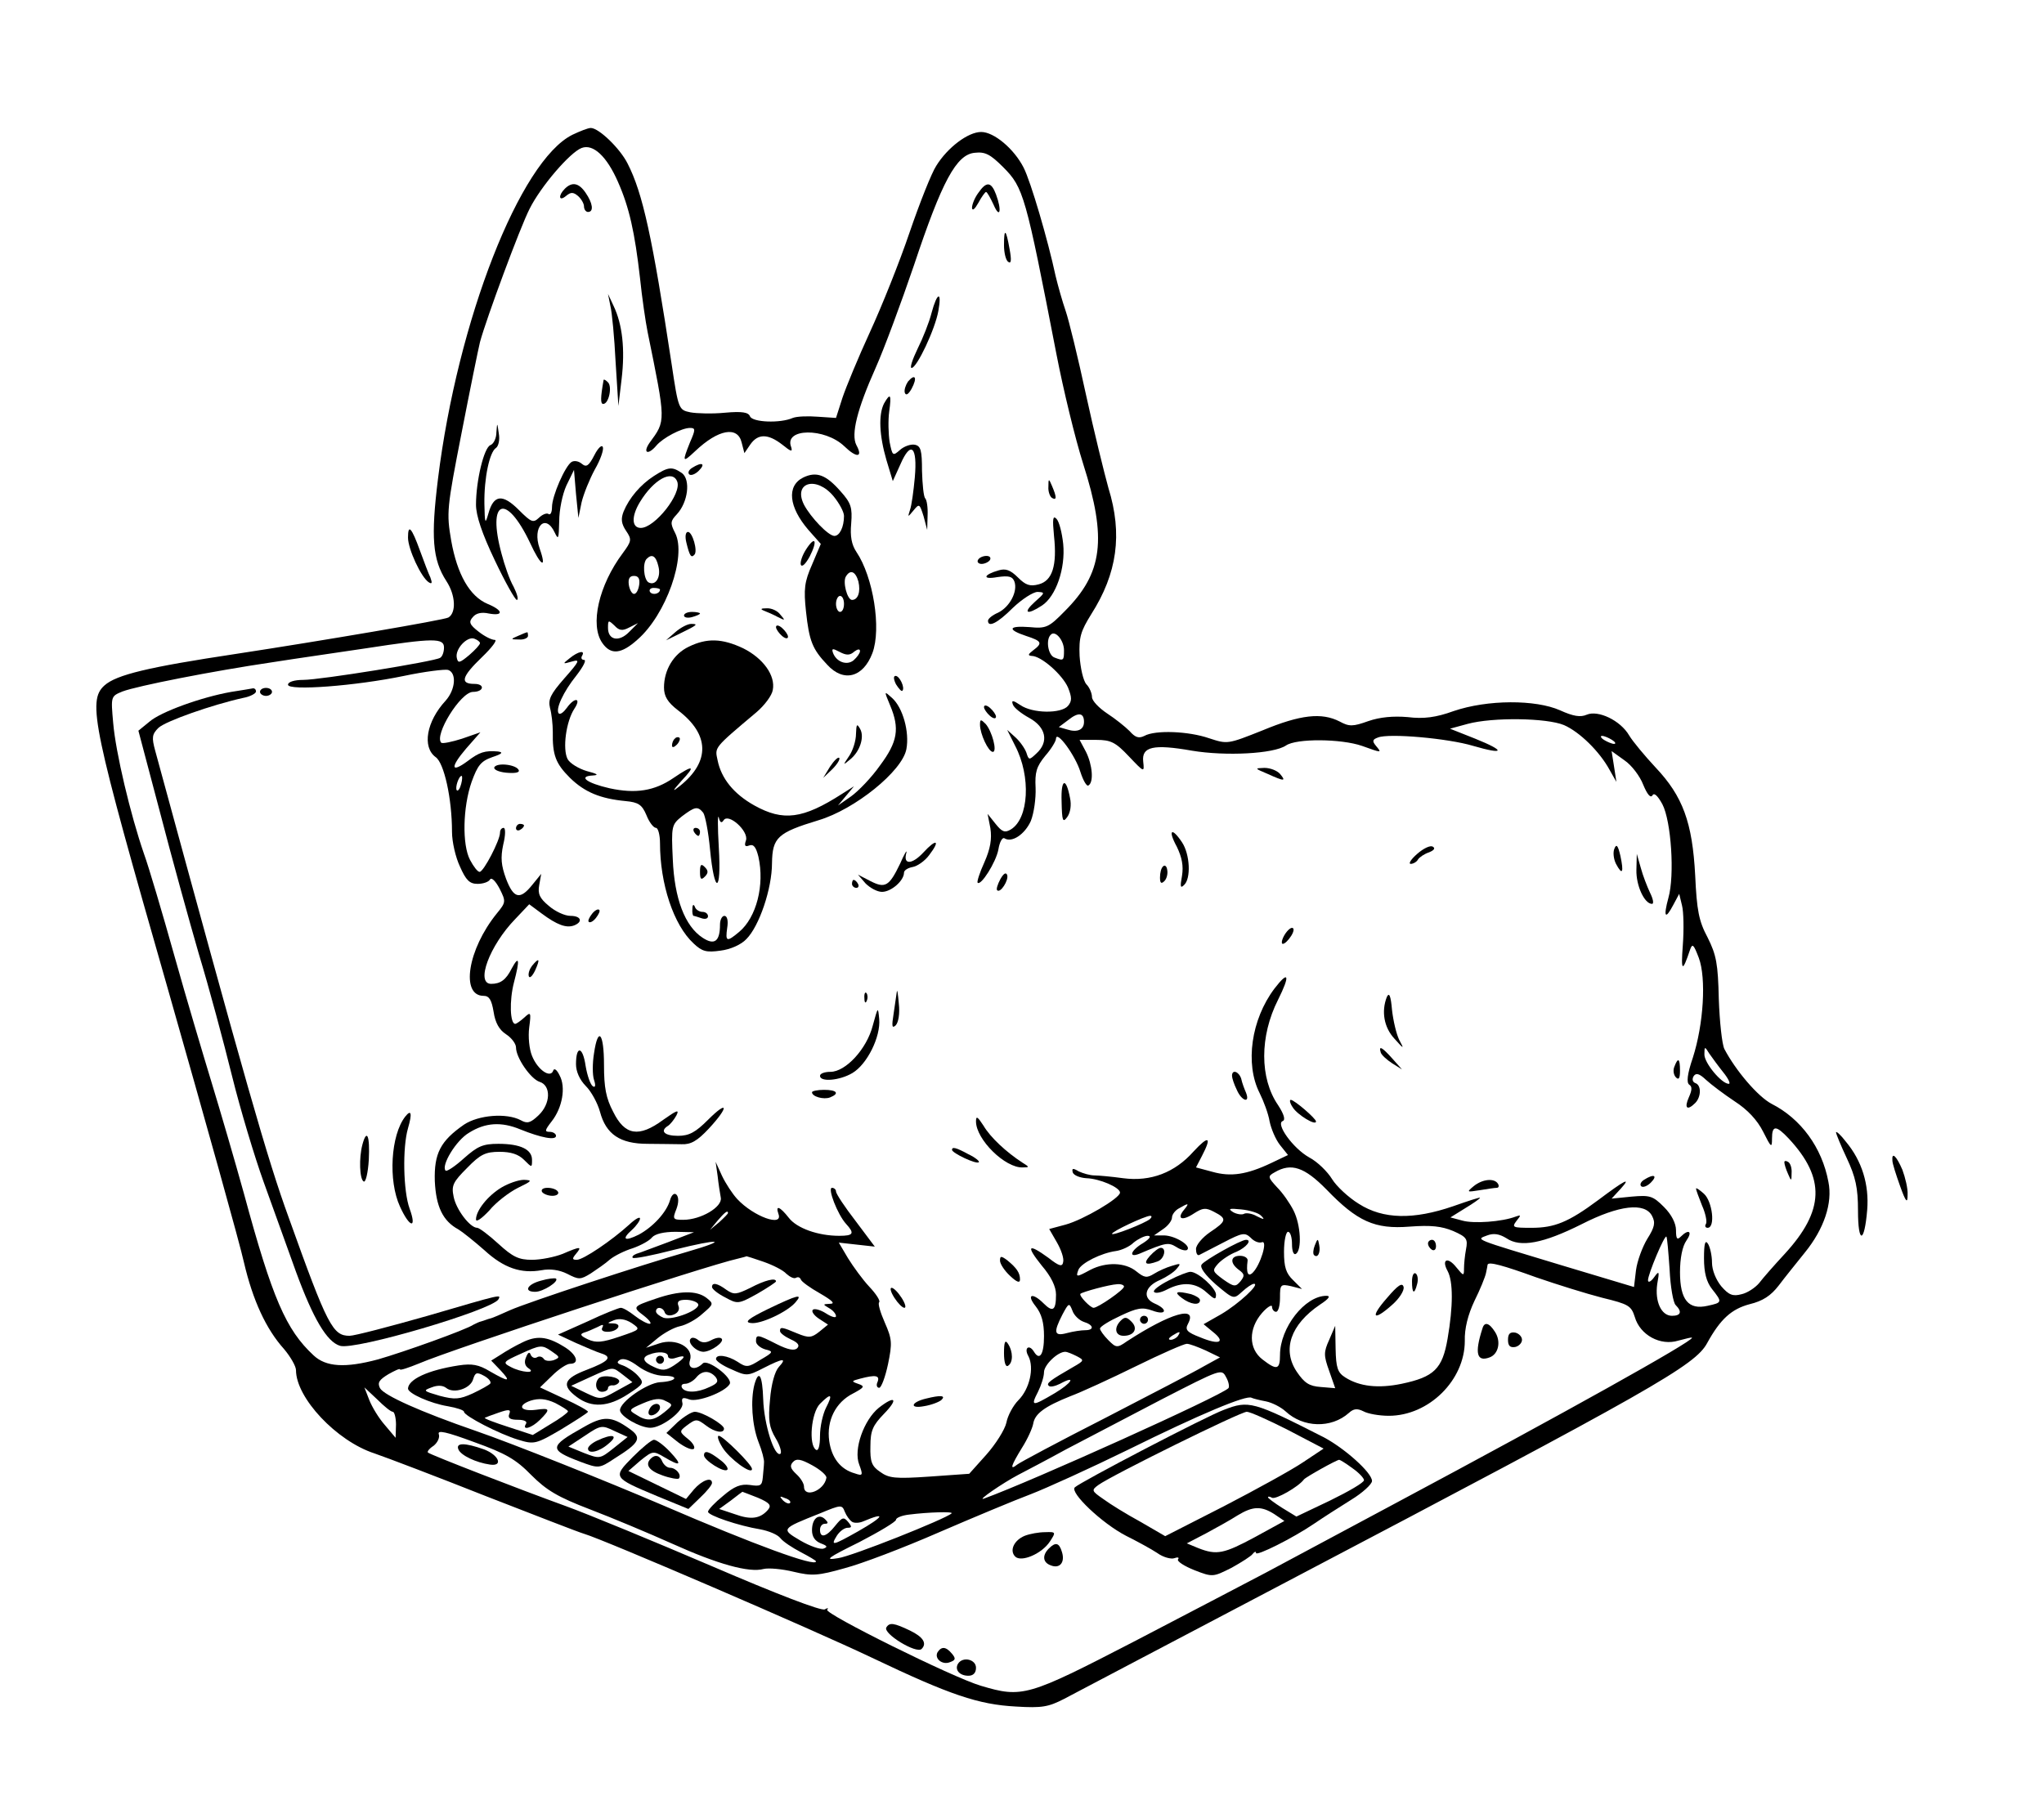 <?xml version="1.0" standalone="no"?>
<!DOCTYPE svg PUBLIC "-//W3C//DTD SVG 20010904//EN"
 "http://www.w3.org/TR/2001/REC-SVG-20010904/DTD/svg10.dtd">
<svg version="1.0" xmlns="http://www.w3.org/2000/svg"
 width="511pt" height="449pt" viewBox="0 0 511 449"
 preserveAspectRatio="xMidYMid meet">

<g transform="translate(0,449) scale(0.1,-0.1)"
fill="#000000" stroke="none">
<path d="M1431 4153 c-131 -65 -287 -464 -336 -860 -18 -146 -14 -202 21 -256
23 -35 25 -79 5 -91 -9 -6 -321 -59 -531 -91 -219 -33 -299 -52 -329 -79 -43
-39 -29 -104 159 -760 94 -330 180 -637 190 -683 22 -94 55 -166 100 -216 16
-19 30 -43 30 -53 0 -69 101 -177 196 -208 32 -11 158 -59 279 -107 121 -47
231 -90 245 -94 51 -15 571 -239 720 -310 195 -93 266 -117 360 -122 65 -4 81
-1 120 19 25 13 275 145 555 292 919 483 1023 542 1053 598 33 60 61 85 106
97 33 8 53 21 73 47 15 20 45 57 65 82 48 59 70 124 59 177 -16 86 -69 158
-142 195 -34 18 -89 82 -118 137 -6 12 -12 69 -14 125 -2 88 -6 110 -28 154
-22 41 -27 68 -31 155 -7 133 -31 198 -99 270 -27 29 -57 65 -66 80 -22 38
-78 64 -106 52 -16 -7 -34 -4 -67 11 -61 27 -181 27 -266 -2 -44 -16 -75 -20
-115 -15 -36 3 -69 0 -98 -10 -39 -14 -48 -14 -72 -1 -45 23 -98 17 -192 -22
-88 -35 -88 -35 -134 -20 -52 18 -135 21 -162 6 -14 -7 -23 -4 -37 12 -11 11
-36 31 -56 44 -21 14 -38 32 -38 41 0 9 -6 24 -14 32 -8 9 -15 41 -17 71 -2
47 3 62 29 104 65 102 79 200 43 316 -10 36 -36 141 -56 233 -20 93 -43 187
-51 210 -8 23 -19 62 -25 87 -19 89 -62 236 -80 271 -24 47 -74 89 -106 89
-33 0 -84 -39 -112 -84 -12 -18 -42 -94 -67 -167 -25 -74 -70 -186 -99 -249
-29 -63 -60 -138 -69 -165 l-16 -50 -45 3 c-25 2 -53 1 -63 -3 -32 -14 -101
-11 -107 4 -4 10 -19 13 -63 9 -31 -3 -70 -2 -86 1 -29 6 -30 7 -47 121 -48
316 -72 427 -110 501 -19 38 -72 89 -92 89 -7 0 -27 -8 -46 -17z m114 -118
c28 -63 42 -126 55 -240 5 -49 14 -110 19 -135 46 -226 46 -221 5 -277 -18
-26 -4 -32 17 -7 16 19 63 44 84 44 14 0 14 -4 0 -36 -20 -50 -19 -52 13 -22
58 55 106 63 116 22 l7 -27 15 22 c19 27 44 27 80 -1 21 -17 26 -19 22 -6 -19
48 84 49 133 2 31 -30 47 -28 30 3 -14 27 2 90 48 193 21 47 64 163 96 257 70
210 106 277 152 281 26 3 39 -4 71 -36 51 -51 56 -70 133 -467 17 -88 47 -212
67 -275 60 -188 49 -273 -46 -368 -40 -41 -47 -44 -88 -40 -53 4 -57 -6 -9
-22 40 -13 42 -18 18 -36 -13 -10 -14 -13 -4 -14 24 0 77 -47 91 -79 10 -25
10 -34 0 -46 -17 -20 -89 -19 -119 2 -18 12 -23 13 -19 2 2 -8 21 -23 41 -34
42 -23 50 -60 18 -89 -18 -17 -19 -17 -25 2 -4 11 -16 28 -27 38 l-21 19 20
-40 c40 -77 34 -182 -11 -209 -15 -9 -22 -6 -38 14 l-20 25 7 -36 c4 -27 0
-51 -15 -85 -12 -26 -19 -49 -17 -51 8 -9 46 51 52 83 3 19 10 31 15 28 19
-12 51 10 66 43 8 20 13 57 12 83 -2 39 2 53 24 80 15 17 27 37 27 43 1 23 49
-43 61 -83 7 -22 16 -37 20 -34 14 8 10 52 -6 84 l-16 30 42 0 c36 0 48 -6 81
-41 39 -41 39 -41 36 -13 -4 37 25 44 122 27 84 -14 204 -8 235 13 26 18 138
17 190 -1 50 -18 50 -18 35 0 -10 12 -9 16 5 21 27 11 175 -2 238 -21 79 -23
82 -13 5 18 l-63 25 44 12 c63 17 198 15 241 -3 39 -17 89 -66 114 -112 l17
-30 -6 39 -6 38 32 -23 c18 -12 39 -40 47 -61 10 -24 18 -34 23 -27 4 8 13 0
25 -22 22 -42 31 -178 15 -234 -13 -48 -8 -56 12 -18 l15 28 7 -29 c4 -15 5
-60 2 -100 -5 -66 -1 -68 18 -11 6 17 9 14 22 -20 19 -51 12 -166 -15 -250
-14 -41 -16 -62 -9 -67 8 -5 7 -14 -1 -32 -12 -27 -4 -34 16 -14 15 15 16 45
0 50 -7 3 -8 10 -4 17 6 9 14 7 31 -9 13 -12 45 -36 72 -54 31 -20 56 -46 71
-76 20 -40 22 -41 22 -17 0 34 10 34 42 0 92 -99 89 -180 -10 -288 -26 -28
-55 -61 -64 -73 -10 -12 -30 -25 -44 -28 -22 -6 -32 -2 -51 20 -13 16 -23 40
-23 59 0 18 -5 39 -10 47 -7 11 -10 1 -10 -36 0 -36 6 -59 20 -77 26 -33 26
-34 -11 -42 -48 -11 -69 15 -69 84 0 35 6 65 16 79 16 23 6 30 -14 10 -9 -9
-12 -6 -12 16 0 17 -11 39 -30 58 -28 28 -35 30 -81 26 l-50 -5 23 25 c27 30
11 22 -57 -29 -74 -55 -109 -69 -166 -69 -47 0 -50 1 -38 17 12 15 12 16 -2
11 -34 -13 -105 -18 -133 -10 l-30 8 37 23 c20 12 37 24 37 26 0 2 -30 -8 -67
-21 -99 -34 -175 -33 -236 6 -26 16 -56 44 -67 62 -11 18 -36 43 -57 54 -41
23 -85 85 -66 91 7 3 3 17 -12 40 -46 67 -46 172 0 263 31 62 27 75 -9 28 -58
-77 -74 -188 -37 -261 10 -20 22 -52 25 -71 4 -19 15 -45 26 -59 l20 -25 -42
-20 c-61 -29 -101 -35 -147 -22 l-41 11 15 29 c25 48 17 52 -21 11 -47 -53
-107 -76 -176 -67 -29 4 -62 7 -72 7 -11 0 -28 5 -39 10 -15 9 -18 8 -15 -3 3
-7 18 -13 34 -14 33 -1 84 -23 84 -36 0 -14 -92 -68 -136 -80 l-41 -11 19 -33
c11 -19 18 -40 16 -49 -2 -13 -9 -12 -37 10 -51 37 -57 31 -17 -19 24 -28 36
-53 36 -73 0 -40 -8 -45 -31 -22 -28 28 -44 23 -20 -7 15 -19 21 -41 21 -75 0
-46 -11 -62 -25 -39 -12 20 -26 10 -14 -11 15 -29 3 -82 -25 -110 -13 -13 -27
-39 -30 -56 -4 -18 -27 -54 -50 -80 l-43 -48 -99 -7 c-87 -6 -102 -4 -124 12
-21 14 -25 26 -24 64 0 39 6 52 34 81 37 38 28 47 -13 15 -37 -30 -64 -104
-49 -142 10 -27 9 -29 -11 -22 -36 10 -58 39 -64 81 -7 51 16 97 60 119 28 15
30 18 12 24 -17 6 -17 7 6 13 38 10 49 8 43 -8 -4 -8 -2 -15 4 -15 5 0 15 26
22 59 11 53 10 63 -8 104 -11 25 -18 48 -14 51 3 4 -8 21 -25 39 -16 17 -40
50 -53 71 l-23 39 45 -5 45 -5 -48 64 c-27 35 -49 68 -49 74 0 5 -5 9 -10 9
-12 0 14 -67 35 -90 22 -24 19 -30 -17 -30 -53 0 -106 19 -126 45 -22 28 -34
33 -26 10 13 -34 -62 -7 -103 37 -12 13 -29 39 -38 58 l-16 35 5 -35 c2 -19 6
-44 8 -55 4 -23 -50 -55 -94 -55 -26 0 -27 2 -17 27 6 16 6 30 0 36 -5 5 -12
0 -16 -14 -9 -31 -43 -67 -78 -86 -36 -18 -44 -12 -17 12 11 10 20 23 20 28 0
6 -12 -1 -27 -15 -44 -40 -115 -88 -131 -88 -12 0 -12 3 -2 15 16 19 11 19
-33 0 -20 -8 -55 -15 -77 -15 -33 0 -48 7 -84 40 -24 22 -48 40 -53 40 -18 0
-53 46 -59 78 -6 28 -1 37 34 72 33 34 46 40 81 40 28 0 47 -6 61 -20 20 -20
20 -20 20 0 0 26 -29 40 -84 40 -39 0 -52 -6 -86 -36 -22 -20 -43 -34 -46 -31
-12 12 26 76 59 95 40 25 80 28 128 8 52 -21 89 -28 89 -16 0 5 -7 10 -16 10
-13 0 -12 4 5 26 27 34 36 86 20 115 -7 15 -14 19 -16 12 -7 -20 -39 2 -53 37
-7 17 -10 48 -7 71 5 38 4 40 -12 25 -10 -9 -20 -16 -23 -16 -13 0 -15 58 -3
104 15 57 13 69 -6 34 -14 -28 -28 -38 -51 -38 -40 0 -4 96 60 162 l35 37 31
-23 c39 -29 62 -37 81 -30 23 9 18 24 -9 24 -14 0 -38 11 -54 25 -23 19 -28
30 -24 52 l5 28 -22 -27 c-31 -39 -47 -35 -66 15 -12 33 -14 52 -7 85 6 24 6
42 1 42 -5 0 -9 -5 -9 -12 0 -19 -41 -98 -51 -98 -5 0 -15 13 -24 30 -20 38
-18 132 4 195 15 41 23 52 52 62 24 8 28 12 14 14 -33 3 -47 -2 -76 -24 -42
-31 -44 -16 -4 31 l36 41 -46 -16 c-25 -8 -49 -13 -52 -10 -18 19 48 126 79
127 28 0 31 20 4 20 -37 0 -32 18 19 67 25 24 39 43 32 43 -8 0 -26 9 -41 21
-22 17 -25 24 -14 36 8 10 22 13 40 9 38 -7 36 8 -3 24 -45 19 -76 74 -91 158
-12 70 -11 81 26 270 21 108 42 211 46 227 16 59 100 286 124 333 28 56 101
141 130 152 29 11 63 -21 91 -85z m1115 -1171 c0 -26 -1 -27 -24 -18 -16 6
-22 45 -9 57 11 12 33 -14 33 -39z m-1460 18 c0 -4 -12 -17 -27 -30 -24 -20
-28 -21 -31 -7 -5 22 26 55 44 48 8 -3 14 -8 14 -11z m-90 -11 c0 -11 -4 -23
-10 -26 -15 -9 -299 -55 -342 -55 -22 0 -38 -5 -38 -12 0 -16 170 -3 290 22
52 11 102 17 110 15 22 -7 19 -49 -6 -77 -48 -52 -59 -116 -25 -141 21 -14 41
-103 41 -187 0 -25 9 -64 20 -87 15 -34 24 -43 44 -43 14 0 28 5 31 11 4 6 14
-4 24 -23 16 -32 16 -34 -7 -62 -73 -90 -91 -206 -33 -206 14 0 20 -10 25 -40
4 -27 14 -45 31 -56 14 -9 25 -24 25 -33 0 -26 37 -79 59 -86 29 -9 28 -55 -3
-84 -20 -19 -28 -21 -44 -12 -36 19 -106 13 -142 -11 -59 -41 -75 -72 -73
-141 3 -64 20 -100 59 -121 10 -6 40 -30 65 -52 49 -45 92 -59 143 -50 21 4
44 1 64 -9 29 -15 33 -15 59 1 15 10 37 25 48 35 11 9 37 22 57 28 20 7 42 19
48 27 8 9 30 14 59 14 l46 -1 -65 -25 c-36 -13 -71 -27 -79 -29 -8 -3 -12 -8
-9 -10 3 -3 49 6 103 20 116 29 140 26 33 -5 -112 -32 -398 -126 -443 -146
-22 -10 -43 -19 -47 -20 -5 -1 -10 -3 -13 -4 -3 -1 -8 -3 -12 -4 -5 -1 -13 -5
-19 -8 -19 -13 -176 -69 -239 -87 -82 -22 -130 -19 -161 10 -69 64 -103 142
-174 404 -23 83 -59 206 -80 275 -21 69 -64 213 -94 320 -30 107 -64 222 -76
255 -34 98 -71 255 -77 327 -6 67 -6 67 23 79 37 14 225 51 374 73 63 10 169
25 235 35 169 26 195 26 195 2z m1600 -186 c0 -20 -17 -27 -42 -19 l-21 6 24
18 c25 20 39 18 39 -5z m1320 -45 c8 -5 11 -10 5 -10 -5 0 -17 5 -25 10 -8 5
-10 10 -5 10 6 0 17 -5 25 -10z m-2877 -110 c-3 -12 -8 -19 -11 -16 -5 6 5 36
12 36 2 0 2 -9 -1 -20z m3155 -721 c13 -16 19 -29 14 -29 -18 0 -62 53 -61 74
0 20 1 20 12 2 7 -10 23 -32 35 -47z m-992 -293 c77 -80 121 -100 208 -93 54
4 80 1 109 -11 34 -15 37 -20 32 -46 -3 -16 -5 -37 -5 -48 0 -19 -1 -19 -19 3
-22 28 -38 20 -22 -9 14 -26 14 -88 0 -169 -13 -76 -34 -96 -115 -113 -58 -12
-105 -7 -141 16 -19 12 -23 24 -24 72 l-1 57 -15 -35 c-14 -31 -14 -39 0 -78
l15 -43 -36 3 c-29 2 -41 10 -60 38 -37 55 -16 118 58 168 23 15 27 22 16 22
-54 0 -116 -80 -116 -148 0 -37 -8 -39 -44 -11 -35 27 -35 77 -1 116 13 15 25
22 25 16 0 -7 5 -13 10 -13 6 0 10 16 10 35 0 33 1 35 28 29 l27 -7 -22 22
c-18 17 -23 33 -23 71 0 28 5 50 10 50 6 0 10 -14 10 -31 0 -17 4 -28 10 -24
15 10 12 72 -6 108 -9 18 -27 44 -41 58 -24 26 -24 28 -6 38 41 24 74 13 129
-43z m-356 -51 c-19 -23 -5 -29 25 -9 22 14 29 15 50 4 33 -17 32 -23 -10 -51
-19 -13 -35 -32 -35 -42 0 -10 3 -17 8 -15 4 2 31 16 60 31 48 25 54 26 69 12
8 -9 21 -14 28 -11 15 5 -4 -57 -23 -76 -12 -12 -17 -1 -13 30 1 6 -7 12 -19
12 -24 0 -26 -18 -3 -35 15 -11 15 -15 4 -29 -12 -14 -16 -14 -43 5 -27 20
-28 22 -13 39 9 10 30 24 46 30 25 11 40 30 24 30 -13 0 -104 -51 -111 -62 -5
-7 9 -26 36 -50 44 -37 44 -37 65 -18 12 11 25 20 30 20 16 0 -38 -50 -82 -76
l-44 -25 23 -19 c33 -26 17 -34 -31 -14 -34 13 -39 19 -31 34 25 47 -44 27
-153 -44 -24 -17 -27 -16 -46 3 -12 12 -21 25 -21 29 0 5 23 19 51 32 42 20
55 22 80 13 35 -13 40 3 5 18 -31 14 -24 43 15 59 15 7 34 19 41 28 11 13 10
14 -12 7 -14 -4 -34 -13 -45 -20 -18 -11 -24 -10 -44 6 -28 23 -76 24 -115 4
-35 -19 -37 -19 -30 0 7 17 57 42 94 47 14 2 34 11 44 21 11 9 27 17 35 17 10
0 6 -7 -11 -18 -31 -18 -38 -38 -10 -27 68 29 73 29 93 17 12 -8 24 -10 27 -7
11 10 -29 35 -57 36 l-26 0 23 16 c12 8 22 21 22 29 0 7 8 18 18 23 24 14 26
13 12 -4z m193 -15 c10 -10 7 -10 -11 -1 -12 7 -27 9 -32 6 -5 -3 -18 -1 -27
4 -14 9 -10 10 20 7 21 -2 44 -9 50 -16z m977 0 c9 -17 7 -28 -12 -58 -12 -20
-25 -55 -28 -78 l-5 -42 -180 54 c-225 68 -216 64 -187 75 16 6 30 4 48 -7 35
-24 92 -13 188 35 94 48 158 55 176 21z m-2310 7 c0 -2 -10 -12 -22 -23 l-23
-19 19 23 c18 21 26 27 26 19z m1055 -15 c-13 -11 -95 -43 -95 -37 0 6 81 44
95 45 5 0 5 -3 0 -8z m1299 -126 c2 -43 9 -83 15 -89 17 -17 13 -27 -9 -27
-27 0 -43 36 -37 79 6 33 5 35 -8 17 -8 -11 -15 -14 -15 -7 0 15 41 113 46
109 2 -2 5 -39 8 -82z m-2265 19 c23 -8 49 -21 57 -30 9 -8 19 -13 24 -10 5 3
10 1 12 -4 1 -5 23 -21 48 -35 31 -18 39 -26 25 -26 -18 -1 -19 -1 -2 -11 9
-5 17 -14 17 -20 0 -5 -11 -2 -25 7 -14 9 -29 13 -33 9 -4 -4 3 -14 15 -22
l23 -15 -22 -18 c-19 -15 -26 -16 -55 -4 -38 16 -43 17 -43 6 0 -5 12 -14 27
-21 18 -8 23 -15 16 -22 -7 -7 -23 -4 -51 10 -49 25 -52 25 -52 7 0 -7 10 -16
23 -20 21 -5 21 -7 -12 -26 -30 -19 -35 -20 -57 -5 -25 16 -54 20 -54 7 0 -5
17 -17 39 -26 37 -17 40 -17 79 3 51 26 60 26 39 3 -10 -11 -19 -43 -22 -82
-5 -51 -2 -69 14 -96 11 -18 16 -36 12 -39 -15 -9 -41 74 -43 136 -2 61 -11
76 -22 37 -10 -39 -6 -101 10 -143 9 -22 15 -46 14 -52 0 -7 -2 -24 -3 -37 -2
-21 -6 -23 -32 -19 -23 3 -39 -3 -67 -27 -21 -17 -38 -35 -38 -40 0 -9 76 -35
131 -44 21 -4 43 -13 50 -22 7 -9 30 -24 51 -35 21 -11 38 -21 38 -23 0 -15
-155 42 -380 139 -142 61 -380 156 -470 187 -139 48 -230 89 -240 107 -7 14
-2 21 21 35 16 9 29 15 29 12 0 -3 21 4 48 15 81 35 716 244 797 262 11 3 21
5 21 6 1 0 20 -6 43 -14z m1932 -39 c52 -18 126 -41 165 -51 66 -16 72 -20 81
-48 13 -45 64 -73 109 -59 19 5 34 9 34 7 0 -10 -317 -187 -740 -413 -129 -69
-275 -147 -325 -174 -49 -26 -199 -104 -331 -173 -265 -137 -278 -141 -382
-110 -71 21 -393 181 -384 190 4 5 1 5 -6 1 -8 -5 -122 39 -280 107 -147 63
-312 131 -367 151 -116 42 -338 128 -345 134 -3 2 3 10 14 17 10 8 16 21 13
29 -4 11 19 6 89 -20 78 -28 104 -43 142 -82 38 -38 66 -55 147 -86 55 -21
148 -60 206 -86 113 -51 192 -73 228 -63 13 3 46 0 75 -7 46 -11 61 -10 128 9
42 11 147 51 234 89 88 38 191 81 231 96 39 15 149 65 245 112 178 88 295 137
307 129 4 -2 20 -6 36 -9 15 -3 37 -14 49 -25 44 -41 114 -43 158 -4 12 11 21
12 37 4 11 -6 39 -11 63 -11 100 0 190 89 190 187 -1 31 8 66 24 100 14 28 27
60 29 70 2 10 4 19 4 21 3 8 39 -2 122 -32z m-1031 -23 c0 -8 -65 -53 -76 -53
-8 0 -37 30 -33 35 6 5 72 23 92 24 9 1 17 -2 17 -6z m-101 -88 c26 -8 27 -21
4 -21 -10 0 -30 -3 -45 -7 -33 -9 -35 1 -12 46 16 30 17 30 25 10 4 -12 17
-24 28 -28z m236 -35 c-3 -5 -12 -10 -18 -10 -7 0 -6 4 3 10 19 12 23 12 15 0z
m70 -37 l35 -17 -40 -22 c-22 -13 -134 -71 -248 -130 -114 -58 -213 -111 -219
-116 -20 -16 -15 -2 12 42 14 22 26 49 28 60 4 25 28 43 93 69 27 10 101 44
164 75 63 31 120 56 127 56 7 0 28 -8 48 -17z m-323 -14 c19 -10 19 -11 -9
-27 -59 -34 -68 -41 -61 -47 3 -4 16 -1 28 5 42 23 30 2 -14 -24 -56 -33 -60
-33 -41 4 8 16 15 38 15 49 0 18 34 51 53 51 5 0 17 -5 29 -11z m379 -80 c-18
-19 -490 -232 -611 -276 -20 -7 47 39 85 59 17 9 71 37 120 64 50 26 157 82
239 125 148 76 150 77 161 56 7 -12 9 -25 6 -28z m-2089 -59 c4 0 8 -15 8 -32
l-1 -33 -27 32 c-15 17 -32 45 -39 63 l-12 31 32 -30 c17 -17 34 -31 39 -31z
m1083 10 c-8 -16 -15 -47 -15 -70 0 -25 -4 -39 -10 -35 -19 12 -12 93 10 115
28 28 33 25 15 -10z m1 -175 c-5 -32 -56 -52 -56 -22 0 8 -9 22 -19 31 -15 14
-17 21 -9 30 9 10 20 8 49 -8 20 -11 36 -25 35 -31z m-171 -50 c30 -13 34 -19
25 -30 -19 -22 -42 -26 -83 -11 l-39 13 29 21 c15 12 29 22 29 22 1 0 18 -7
39 -15z m80 -13 c-3 -3 -11 0 -18 7 -9 10 -8 11 6 5 10 -3 15 -9 12 -12z m155
-47 c6 -4 19 -3 28 1 59 25 52 12 -13 -25 -64 -36 -69 -37 -53 -11 7 11 19 20
27 20 11 0 11 3 1 15 -11 13 -15 11 -32 -10 -22 -28 -38 -32 -38 -10 0 8 5 15
12 15 9 0 9 3 1 11 -16 16 -33 2 -33 -27 0 -16 7 -27 22 -33 16 -6 18 -9 7
-13 -8 -3 -34 6 -58 20 -49 29 -49 29 49 68 53 22 55 22 62 4 4 -10 12 -21 18
-25z m249 21 c-15 -14 -251 -108 -284 -112 -35 -6 -28 0 53 40 50 26 92 51 92
56 0 5 15 11 33 13 47 6 111 8 106 3z"/>
<path d="M1412 4018 c-17 -17 -15 -33 3 -18 12 10 18 10 30 0 8 -7 15 -19 15
-26 0 -8 5 -14 10 -14 15 0 12 22 -6 48 -17 25 -34 28 -52 10z"/>
<path d="M2446 4008 c-9 -12 -16 -29 -16 -38 1 -8 7 -3 16 13 8 15 17 27 19
27 3 0 11 -15 19 -32 16 -37 21 -14 6 26 -12 32 -24 33 -44 4z"/>
<path d="M2510 3877 c0 -20 5 -39 11 -42 7 -5 8 5 3 32 -9 51 -14 54 -14 10z"/>
<path d="M1526 3725 c4 -16 10 -79 13 -140 l7 -110 8 67 c9 75 2 137 -20 183
l-14 30 6 -30z"/>
<path d="M2329 3708 c-6 -24 -22 -64 -35 -90 -13 -27 -20 -48 -15 -48 13 0 59
97 67 143 9 50 -3 47 -17 -5z"/>
<path d="M2270 3536 c-6 -9 -10 -21 -8 -28 3 -8 9 -4 17 10 15 28 9 39 -9 18z"/>
<path d="M1509 3540 c-8 -45 -8 -60 -1 -60 14 0 23 43 12 54 -6 6 -10 8 -11 6z"/>
<path d="M2210 3481 c-14 -28 -12 -79 6 -141 l16 -53 19 42 c26 60 43 45 36
-33 -3 -33 -8 -70 -12 -81 -6 -19 -6 -19 9 -1 14 17 15 17 25 -15 l9 -34 1 36
c1 20 -2 39 -6 43 -4 4 -7 35 -8 69 0 51 -3 62 -18 65 -10 2 -27 -4 -37 -13
-18 -16 -19 -15 -26 20 -3 20 -4 54 -1 76 6 43 3 48 -13 20z"/>
<path d="M1241 3409 c0 -15 -7 -29 -15 -32 -16 -6 -36 -89 -36 -149 0 -27 15
-72 47 -139 26 -55 51 -99 55 -99 5 0 1 15 -8 33 -10 17 -23 55 -30 82 -37
136 11 154 71 28 27 -59 43 -68 24 -14 -19 54 15 89 38 39 9 -19 10 -15 11 28
0 29 8 68 18 90 l19 39 5 -60 6 -60 8 39 c5 21 20 58 33 82 14 24 23 50 20 56
-2 7 -12 -2 -21 -20 -14 -27 -20 -31 -31 -22 -8 7 -19 9 -26 5 -16 -10 -49
-85 -49 -113 0 -13 -4 -21 -9 -17 -5 3 -16 -2 -24 -10 -14 -13 -19 -11 -50 20
-41 41 -63 38 -76 -9 -8 -28 -9 -26 -10 24 -1 65 13 130 29 140 6 4 10 20 7
36 -4 28 -4 29 -6 3z"/>
<path d="M1730 3320 c-8 -5 -11 -12 -7 -16 4 -4 15 0 24 9 18 18 8 23 -17 7z"/>
<path d="M1635 3300 c-34 -22 -62 -55 -76 -89 -7 -18 -6 -30 6 -48 15 -22 14
-26 -8 -56 -60 -80 -83 -180 -51 -225 21 -30 47 -28 88 9 71 62 123 208 94
266 -13 25 -12 30 4 47 28 30 35 86 13 103 -25 17 -34 16 -70 -7z m58 -14 c12
-30 -56 -116 -91 -116 -23 0 -24 29 -2 65 34 56 81 82 93 51z m-47 -212 c7
-27 -7 -50 -25 -40 -12 8 -15 49 -4 59 13 13 23 7 29 -19z m-48 -46 c-2 -13
-7 -23 -13 -23 -5 0 -11 10 -13 23 -2 15 2 22 13 22 11 0 15 -7 13 -22z m52
-12 c0 -11 -19 -15 -25 -6 -3 5 1 10 9 10 9 0 16 -2 16 -4z m-77 -95 l22 11
-22 -22 c-25 -26 -53 -21 -53 10 0 20 1 20 16 6 12 -13 20 -14 37 -5z"/>
<path d="M2008 3296 c-42 -21 -36 -74 13 -131 l31 -35 -22 -52 c-19 -43 -21
-61 -15 -117 8 -74 16 -94 53 -133 41 -45 90 -32 113 29 23 61 2 191 -40 253
-12 18 -16 39 -13 71 3 40 0 51 -27 81 -36 41 -60 50 -93 34z m76 -47 c14 -17
26 -39 26 -49 0 -28 -11 -50 -24 -50 -15 0 -59 46 -76 78 -28 56 31 73 74 21z
m62 -213 c6 -26 -1 -46 -16 -46 -12 0 -24 46 -15 59 11 18 24 12 31 -13z m-36
-56 c0 -11 -4 -20 -10 -20 -5 0 -10 9 -10 20 0 11 5 20 10 20 6 0 10 -9 10
-20z m26 -119 c8 6 14 7 14 1 0 -5 -7 -15 -16 -23 -17 -14 -44 -4 -52 20 -3
10 0 10 17 1 17 -9 26 -9 37 1z"/>
<path d="M2621 3273 c-1 -12 4 -25 9 -28 12 -7 12 2 0 30 -8 19 -9 19 -9 -2z"/>
<path d="M2635 3150 c8 -74 -4 -112 -38 -121 -22 -6 -33 -2 -52 17 -19 19 -31
23 -48 18 -39 -11 -42 -24 -4 -17 29 4 38 2 43 -11 9 -25 -12 -64 -41 -78 -14
-6 -25 -15 -25 -20 0 -18 24 -6 62 32 23 22 51 40 62 40 19 -1 19 -2 -7 -25
-31 -28 -20 -34 18 -9 35 23 59 93 53 154 -3 28 -10 56 -17 63 -9 9 -10 -1 -6
-43z"/>
<path d="M1716 3133 c8 -33 12 -39 20 -30 9 9 -5 57 -16 57 -6 0 -8 -11 -4
-27z"/>
<path d="M2015 3116 c-9 -14 -15 -31 -13 -38 3 -7 12 2 22 20 21 41 14 54 -9
18z"/>
<path d="M2445 3090 c-3 -5 1 -10 9 -10 8 0 18 5 21 10 3 6 -1 10 -9 10 -8 0
-18 -4 -21 -10z"/>
<path d="M1910 2963 c8 -3 24 -10 35 -16 18 -9 19 -9 6 6 -7 10 -23 17 -35 16
-14 0 -16 -2 -6 -6z"/>
<path d="M1710 2951 c0 -5 9 -7 20 -4 11 3 20 7 20 9 0 2 -9 4 -20 4 -11 0
-20 -4 -20 -9z"/>
<path d="M1689 2910 l-24 -21 35 17 c43 21 47 24 28 24 -9 0 -26 -9 -39 -20z"/>
<path d="M1940 2922 c0 -5 7 -15 15 -22 8 -7 15 -8 15 -2 0 5 -7 15 -15 22 -8
7 -15 8 -15 2z"/>
<path d="M1295 2900 c-19 -8 -19 -9 3 -9 12 -1 22 4 22 9 0 6 -1 10 -2 9 -2 0
-12 -4 -23 -9z"/>
<path d="M1722 2873 c-38 -18 -62 -58 -62 -102 0 -22 9 -37 35 -57 79 -60 81
-128 5 -189 -20 -16 -20 -14 4 13 36 38 30 41 -20 7 -48 -33 -95 -40 -160 -26
-57 13 -80 30 -42 32 16 1 12 4 -15 11 -20 6 -42 19 -48 30 -13 25 -4 94 17
126 18 27 1 30 -19 2 -8 -11 -16 -17 -20 -14 -9 10 11 54 44 95 17 22 26 39
19 39 -6 0 -8 5 -5 10 9 15 -9 12 -31 -6 -18 -14 -18 -15 6 -8 21 6 19 1 -19
-42 -35 -40 -41 -53 -36 -74 4 -14 7 -41 7 -60 -1 -58 7 -79 43 -115 37 -36
76 -52 139 -58 32 -3 41 -9 52 -35 7 -18 18 -32 24 -32 5 0 10 -17 10 -38 0
-102 34 -205 84 -251 21 -20 32 -23 67 -18 25 3 52 15 65 29 32 32 64 126 64
190 1 64 14 76 116 107 91 27 210 123 220 178 8 43 -9 104 -36 128 -20 18 -20
18 -5 -18 25 -59 19 -92 -25 -151 -21 -30 -54 -64 -72 -77 l-33 -23 20 24 20
24 -30 -19 c-98 -63 -147 -69 -219 -29 -52 29 -83 68 -92 113 -7 33 -11 29 97
120 20 17 39 42 41 56 7 36 -24 79 -74 104 -53 25 -91 26 -136 4z m36 -415 c5
-7 13 -48 17 -91 11 -115 29 -112 22 4 -3 52 -3 85 0 75 3 -13 7 -15 12 -7 12
19 63 -27 56 -50 -5 -14 -2 -17 8 -13 11 4 17 -4 23 -28 16 -71 -5 -152 -48
-188 -31 -26 -35 -25 -30 10 3 18 0 30 -7 30 -6 0 -11 -10 -11 -22 0 -42 -14
-52 -43 -33 -45 29 -71 99 -75 196 -4 84 -3 87 23 108 32 24 39 26 53 9z"/>
<path d="M1735 2410 c3 -5 8 -10 11 -10 2 0 4 5 4 10 0 6 -5 10 -11 10 -5 0
-7 -4 -4 -10z"/>
<path d="M1750 2310 c0 -19 3 -21 12 -12 9 9 9 15 0 24 -9 9 -12 7 -12 -12z"/>
<path d="M1731 2218 c-1 -10 1 -18 3 -18 2 0 11 -3 20 -6 9 -3 16 -1 16 5 0 6
-6 11 -14 11 -8 0 -17 6 -19 13 -3 7 -6 5 -6 -5z"/>
<path d="M2240 2779 c7 -11 14 -19 16 -16 7 7 -7 37 -17 37 -6 0 -5 -9 1 -21z"/>
<path d="M2460 2722 c0 -5 7 -15 15 -22 8 -7 15 -8 15 -2 0 5 -7 15 -15 22 -8
7 -15 8 -15 2z"/>
<path d="M2450 2678 c0 -23 21 -68 32 -68 12 0 -2 52 -18 70 -12 12 -14 12
-14 -2z"/>
<path d="M2140 2655 c0 -17 -8 -42 -17 -55 -16 -24 -16 -24 1 -10 26 20 38 58
26 78 -8 14 -9 11 -10 -13z"/>
<path d="M1687 2643 c-4 -3 -7 -11 -7 -17 0 -6 5 -5 12 2 6 6 9 14 7 17 -3 3
-9 2 -12 -2z"/>
<path d="M2075 2573 l-17 -28 23 22 c12 12 20 25 17 28 -3 3 -13 -7 -23 -22z"/>
<path d="M1236 2572 c-3 -6 10 -12 29 -14 22 -2 34 0 32 6 -5 14 -53 20 -61 8z"/>
<path d="M3169 2555 c42 -19 47 -19 31 0 -7 8 -24 15 -39 15 -25 -1 -25 -1 8
-15z"/>
<path d="M2654 2486 c1 -49 3 -54 14 -39 8 11 11 30 7 48 -10 53 -23 48 -21
-9z"/>
<path d="M1290 2419 c0 -5 5 -7 10 -4 6 3 10 8 10 11 0 2 -4 4 -10 4 -5 0 -10
-5 -10 -11z"/>
<path d="M2942 2373 c13 -27 17 -48 13 -73 -5 -27 -4 -32 5 -23 18 16 15 77
-5 107 -26 39 -36 31 -13 -11z"/>
<path d="M2308 2358 c-28 -30 -51 -31 -42 0 2 9 -5 -3 -16 -28 -27 -56 -37
-62 -74 -43 l-31 16 19 -22 c11 -11 29 -21 41 -21 23 0 55 28 55 48 0 6 10 12
21 14 12 2 31 15 42 30 29 38 18 42 -15 6z"/>
<path d="M3543 2355 c-15 -13 -23 -25 -16 -25 6 0 15 5 18 11 4 6 16 14 28 18
12 5 16 10 9 14 -6 4 -23 -4 -39 -18z"/>
<path d="M4036 2368 c-4 -9 -2 -26 4 -38 16 -30 20 -22 11 20 -6 26 -10 31
-15 18z"/>
<path d="M4091 2315 c-1 -39 20 -85 39 -85 5 0 3 12 -5 28 -7 15 -18 43 -23
62 l-10 35 -1 -40z"/>
<path d="M2908 2324 c-5 -4 -8 -16 -8 -28 0 -14 3 -17 11 -9 6 6 9 19 7 28 -1
9 -6 13 -10 9z"/>
<path d="M2501 2292 c-7 -13 -11 -26 -8 -28 8 -8 29 25 25 38 -3 8 -9 4 -17
-10z"/>
<path d="M2130 2280 c0 -5 5 -10 11 -10 5 0 7 5 4 10 -3 6 -8 10 -11 10 -2 0
-4 -4 -4 -10z"/>
<path d="M1480 2205 c-7 -9 -11 -18 -8 -20 3 -3 11 1 18 10 7 9 11 18 8 20 -3
3 -11 -1 -18 -10z"/>
<path d="M3210 2150 c-6 -11 -7 -20 -3 -20 5 0 14 9 21 20 7 11 8 20 2 20 -5
0 -14 -9 -20 -20z"/>
<path d="M1330 2075 c-6 -8 -10 -19 -8 -26 2 -6 9 0 16 15 13 29 10 33 -8 11z"/>
<path d="M2242 2010 c-1 -8 -5 -33 -8 -55 -5 -31 -4 -37 5 -29 7 7 11 29 8 55
-2 24 -4 37 -5 29z"/>
<path d="M2161 1994 c0 -11 3 -14 6 -6 3 7 2 16 -1 19 -3 4 -6 -2 -5 -13z"/>
<path d="M3467 1997 c-14 -36 -7 -76 19 -104 24 -27 25 -27 12 -3 -7 14 -15
48 -18 75 -3 35 -7 45 -13 32z"/>
<path d="M2182 1926 c-15 -59 -68 -116 -106 -116 -14 0 -26 -4 -26 -10 0 -16
49 -12 81 7 37 22 71 91 67 135 -3 32 -3 31 -16 -16z"/>
<path d="M1485 1856 c-4 -24 -4 -54 0 -66 5 -15 3 -20 -3 -16 -6 4 -14 27 -18
51 -7 49 -24 52 -24 4 0 -18 9 -39 25 -55 13 -13 29 -42 35 -64 15 -56 50 -80
119 -80 31 0 69 -1 85 -1 23 -1 39 8 68 39 51 55 49 73 -2 22 -31 -31 -47 -40
-75 -40 -34 0 -46 12 -25 25 5 3 15 15 21 26 8 16 1 13 -33 -11 -61 -45 -96
-39 -125 20 -18 34 -23 61 -23 117 0 81 -15 98 -25 29z"/>
<path d="M3452 1858 c2 -6 15 -18 29 -27 l24 -15 -24 27 c-26 29 -35 34 -29
15z"/>
<path d="M4186 1823 c-4 -9 -2 -21 4 -27 7 -7 10 -2 10 17 0 31 -5 34 -14 10z"/>
<path d="M3080 1800 c0 -5 5 -21 12 -35 12 -28 34 -35 23 -7 -4 9 -10 25 -12
35 -6 18 -23 24 -23 7z"/>
<path d="M2030 1759 c0 -11 29 -19 45 -13 25 10 17 19 -15 19 -16 0 -30 -3
-30 -6z"/>
<path d="M3232 1721 c11 -18 58 -47 58 -35 0 7 -53 53 -63 54 -4 0 -2 -9 5
-19z"/>
<path d="M2440 1686 c0 -45 73 -117 117 -115 17 0 17 1 -1 12 -40 26 -80 63
-97 92 -15 23 -19 26 -19 11z"/>
<path d="M2380 1615 c0 -8 61 -37 67 -31 3 2 -9 12 -26 20 -31 17 -41 19 -41
11z"/>
<path d="M4461 1583 c0 -4 4 -17 9 -28 8 -19 9 -19 9 2 1 12 -3 25 -9 28 -5 3
-10 3 -9 -2z"/>
<path d="M4110 1540 c-8 -5 -11 -12 -7 -16 4 -4 15 0 24 9 18 18 8 23 -17 7z"/>
<path d="M1254 1521 c-35 -21 -64 -58 -64 -80 0 -8 14 2 33 22 17 21 50 46 72
57 35 17 37 19 15 20 -14 0 -39 -9 -56 -19z"/>
<path d="M3684 1524 c-18 -15 -17 -15 15 -10 18 3 38 6 43 6 5 0 6 5 3 10 -9
15 -39 12 -61 -6z"/>
<path d="M1355 1510 c3 -5 15 -10 26 -10 11 0 17 5 14 10 -3 6 -15 10 -26 10
-11 0 -17 -4 -14 -10z"/>
<path d="M4240 1518 c0 -3 7 -22 15 -42 9 -20 13 -41 10 -46 -4 -6 -1 -10 4
-10 20 0 12 66 -9 85 -11 10 -20 16 -20 13z"/>
<path d="M2500 1338 c0 -8 11 -25 25 -38 17 -16 25 -19 25 -9 0 17 -9 29 -32
48 -15 11 -18 11 -18 -1z"/>
<path d="M2236 1245 c9 -14 20 -25 25 -25 5 0 2 11 -7 25 -9 14 -20 25 -25 25
-5 0 -2 -11 7 -25z"/>
<path d="M2510 1107 c0 -23 4 -36 10 -32 13 8 13 35 0 55 -7 11 -10 5 -10 -23z"/>
<path d="M2315 993 c-38 -9 -42 -26 -5 -19 19 3 39 11 44 16 11 11 -3 12 -39
3z"/>
<path d="M578 2760 c-74 -13 -177 -50 -205 -75 l-27 -22 54 -204 c29 -112 73
-271 97 -354 25 -82 62 -220 83 -305 21 -85 57 -204 79 -265 22 -60 58 -162
81 -225 43 -117 77 -175 110 -185 37 -12 379 89 396 116 7 13 11 14 -177 -41
-95 -27 -183 -50 -195 -50 -42 0 -55 24 -152 295 -54 148 -107 335 -334 1168
-9 33 -8 41 8 57 18 17 135 58 212 75 17 3 32 11 32 16 0 5 -3 8 -7 8 -5 -1
-29 -5 -55 -9z"/>
<path d="M650 2760 c0 -5 7 -10 15 -10 8 0 15 5 15 10 0 6 -7 10 -15 10 -8 0
-15 -4 -15 -10z"/>
<path d="M1013 1698 c-36 -46 -43 -160 -13 -225 24 -53 43 -57 24 -5 -16 44
-18 153 -4 201 11 38 8 48 -7 29z"/>
<path d="M906 1628 c-9 -34 -7 -86 3 -92 5 -4 11 21 13 54 3 61 -5 79 -16 38z"/>
<path d="M1353 1288 c-35 -9 -45 -28 -15 -28 20 0 60 26 52 33 -3 2 -20 0 -37
-5z"/>
<path d="M3287 1376 c-4 -10 -5 -21 -2 -24 9 -9 17 6 13 25 -3 17 -4 17 -11
-1z"/>
<path d="M3570 1381 c0 -6 5 -13 10 -16 6 -3 10 1 10 9 0 9 -4 16 -10 16 -5 0
-10 -4 -10 -9z"/>
<path d="M3530 1286 c0 -31 6 -34 13 -6 3 11 1 23 -4 26 -5 3 -9 -6 -9 -20z"/>
<path d="M3467 1244 c-43 -49 -34 -59 14 -16 17 15 30 35 28 44 -3 12 -14 5
-42 -28z"/>
<path d="M2875 1350 c-18 -20 -11 -25 19 -14 17 6 23 34 8 34 -5 0 -17 -9 -27
-20z"/>
<path d="M2923 1289 c-24 -12 -41 -25 -38 -29 3 -5 18 -2 33 6 39 20 72 17 99
-8 19 -17 23 -19 23 -5 0 16 -45 57 -64 57 -6 0 -30 -9 -53 -21z"/>
<path d="M2954 1245 c22 -17 46 -20 46 -6 0 5 -10 11 -22 15 -37 9 -44 6 -24
-9z"/>
<path d="M2802 1188 c-18 -18 -14 -38 7 -38 27 0 37 19 19 36 -11 11 -16 12
-26 2z"/>
<path d="M2850 1190 c0 -5 5 -10 10 -10 6 0 10 5 10 10 0 6 -4 10 -10 10 -5 0
-10 -4 -10 -10z"/>
<path d="M1876 1270 c-35 -17 -41 -18 -60 -5 -23 17 -36 19 -36 7 0 -5 15 -17
33 -26 31 -17 33 -17 80 9 26 15 47 29 47 31 0 10 -28 3 -64 -16z"/>
<path d="M1640 1243 c-59 -20 -59 -21 -30 -43 14 -11 20 -20 14 -20 -6 0 -23
9 -37 20 -14 11 -29 20 -35 20 -5 0 -43 -15 -83 -34 l-74 -33 45 -21 c25 -11
53 -23 63 -26 29 -9 19 -20 -36 -41 -58 -22 -64 -39 -25 -68 37 -28 79 -25
128 7 40 26 41 28 25 46 -10 11 -27 22 -38 26 -15 5 -16 8 -7 14 9 5 25 -1 45
-16 19 -14 45 -24 65 -24 40 0 31 -14 -10 -16 -32 -2 -100 -49 -100 -70 0 -15
50 -44 76 -44 29 0 85 43 80 62 -3 13 1 15 17 9 20 -8 89 18 101 38 10 15 -55
64 -67 52 -19 -19 -39 -13 -32 8 10 32 -35 56 -77 42 l-33 -11 29 24 c16 13
41 27 56 30 15 3 41 17 56 31 28 24 29 25 10 40 -25 19 -68 18 -126 -2z m105
-13 c9 -14 -62 -42 -86 -35 -10 4 -19 11 -19 16 0 13 18 11 22 -3 3 -7 12 -9
22 -5 11 4 16 13 12 22 -4 11 1 15 19 15 13 0 27 -5 30 -10z m-196 -82 c-44
-15 -59 -16 -79 -7 -19 9 -21 13 -10 17 8 2 23 9 34 14 13 7 16 7 12 -1 -4 -7
1 -11 13 -11 25 0 39 20 14 21 -16 0 -16 1 2 8 13 5 28 3 44 -7 23 -16 23 -16
-30 -34z m121 -49 c0 -6 9 -8 20 -4 27 9 25 1 -5 -19 -20 -13 -29 -14 -50 -4
-27 12 -32 24 -12 31 22 9 47 7 47 -4z m-112 -47 l23 -18 -40 -22 c-39 -22
-40 -22 -76 -5 l-37 18 48 22 c60 27 54 26 82 5z m231 -5 c8 -11 5 -16 -15
-25 -31 -15 -61 -15 -69 -2 -3 6 0 10 8 10 8 0 20 7 27 15 15 19 34 19 49 2z
m-128 -88 c-27 -22 -44 -24 -71 -6 -19 11 -18 13 17 28 28 12 43 14 57 6 19
-9 19 -10 -3 -28z"/>
<path d="M1640 1090 c0 -5 5 -10 10 -10 6 0 10 5 10 10 0 6 -4 10 -10 10 -5 0
-10 -4 -10 -10z"/>
<path d="M1497 1044 c-12 -13 -7 -34 8 -34 8 0 15 4 15 9 0 5 6 8 13 7 6 0 13
4 15 9 3 12 -40 19 -51 9z"/>
<path d="M1625 969 c-4 -6 -5 -13 -2 -16 7 -7 27 6 27 18 0 12 -17 12 -25 -2z"/>
<path d="M1920 1217 c-49 -24 -60 -33 -43 -35 24 -4 92 28 112 52 19 22 6 19
-69 -17z"/>
<path d="M1305 1133 c-17 -8 -41 -22 -53 -30 l-24 -15 23 -24 c28 -30 21 -30
-26 -3 -28 17 -45 20 -78 15 -78 -12 -126 -35 -127 -58 0 -12 56 -37 99 -44
23 -4 41 -10 41 -14 0 -10 89 -56 136 -70 39 -12 44 -11 107 26 36 22 66 41
67 44 0 3 -27 18 -60 33 l-60 28 30 29 c17 17 37 30 45 30 26 0 16 25 -17 44
-41 25 -67 27 -103 9z m79 -44 c-11 -3 -22 -2 -25 4 -4 5 -11 7 -17 3 -6 -3
-12 0 -15 6 -3 9 -7 7 -12 -6 -5 -11 -3 -21 6 -27 22 -14 -18 -11 -44 3 -21
11 -20 13 27 34 46 21 51 22 74 6 22 -15 23 -16 6 -23z m-158 -58 c-3 -4 -23
-15 -44 -25 -33 -15 -45 -16 -83 -6 -41 12 -42 13 -20 21 15 6 28 5 36 -1 19
-16 62 -2 68 22 5 16 9 18 27 8 11 -6 18 -14 16 -19z m194 -70 c0 -3 -20 -18
-44 -32 l-44 -27 -61 20 c-34 11 -61 21 -59 23 2 1 17 7 35 13 26 9 31 8 26
-4 -4 -10 3 -14 22 -14 15 0 24 -4 20 -10 -11 -18 14 -11 35 10 27 27 25 30
-10 25 -39 -5 -48 11 -13 23 20 6 37 5 61 -6 17 -9 32 -18 32 -21z"/>
<path d="M1727 1143 c-10 -9 13 -33 32 -33 20 1 53 25 45 33 -4 4 -15 2 -26
-4 -13 -7 -23 -7 -32 0 -7 6 -16 8 -19 4z"/>
<path d="M1694 934 l-28 -27 29 -23 c16 -12 33 -20 39 -17 5 3 -1 15 -14 25
-22 18 -22 19 -4 33 24 18 26 18 50 0 21 -16 44 -20 44 -7 0 10 -54 42 -73 42
-8 0 -27 -12 -43 -26z"/>
<path d="M1458 921 c-86 -48 -86 -56 -7 -86 46 -17 47 -17 85 8 64 40 70 52
37 75 -45 32 -65 32 -115 3z m76 -52 c-34 -27 -35 -27 -74 -12 l-39 16 41 27
c40 27 43 27 74 12 l33 -15 -35 -28z"/>
<path d="M1493 888 c-13 -6 -23 -15 -23 -20 0 -14 27 -9 51 12 27 22 10 26
-28 8z"/>
<path d="M1806 871 c17 -28 74 -70 74 -54 0 11 -73 83 -83 83 -5 0 -1 -13 9
-29z"/>
<path d="M1582 847 c-50 -51 -51 -51 61 -98 l78 -32 29 28 c17 16 30 32 30 37
0 16 -25 7 -45 -16 l-20 -24 -72 35 -72 35 30 26 c30 24 32 25 59 9 42 -25 47
-21 15 13 -16 17 -34 30 -40 30 -6 0 -30 -20 -53 -43z"/>
<path d="M1760 851 c0 -12 50 -44 58 -36 4 3 -4 15 -18 25 -27 21 -40 25 -40
11z"/>
<path d="M1627 843 c-15 -15 -5 -30 29 -42 19 -7 38 -10 41 -8 8 9 -7 27 -22
27 -7 0 -15 7 -19 15 -6 16 -18 19 -29 8z"/>
<path d="M3706 1168 c-20 -62 -14 -84 18 -72 22 8 29 39 14 63 -15 24 -27 27
-32 9z"/>
<path d="M3770 1140 c0 -15 5 -20 18 -18 9 2 17 10 17 18 0 8 -8 16 -17 18
-13 2 -18 -3 -18 -18z"/>
<path d="M3060 965 c-44 -16 -360 -181 -373 -194 -13 -13 68 -90 128 -121 28
-14 63 -33 78 -43 15 -11 35 -16 43 -13 8 3 13 2 9 -3 -3 -5 16 -17 41 -27 46
-18 47 -17 93 6 25 14 49 29 53 35 4 5 8 7 8 2 0 -9 92 37 145 73 22 15 64 42
93 60 28 17 52 39 52 47 0 21 -70 83 -122 110 -175 89 -186 92 -248 68z m161
-51 l88 -46 -51 -34 c-28 -19 -117 -68 -198 -110 l-147 -75 -62 36 c-35 19
-77 45 -93 57 -29 20 -30 22 -12 35 33 24 355 183 371 183 8 0 55 -21 104 -46z
m160 -95 c16 -11 29 -25 29 -30 0 -6 -38 -28 -85 -51 l-84 -40 -36 22 c-19 12
-35 24 -35 26 0 3 5 2 10 -1 9 -5 66 27 80 46 5 6 80 48 88 49 2 0 17 -9 33
-21z m-195 -115 l25 -17 -73 -40 c-78 -42 -96 -46 -142 -28 l-29 12 48 25 c26
14 62 34 79 45 38 23 59 24 92 3z"/>
<path d="M1146 866 c6 -15 44 -33 79 -38 34 -5 22 24 -15 38 -48 17 -71 17
-64 0z"/>
<path d="M2562 650 c-27 -11 -39 -37 -24 -52 15 -15 67 7 87 38 15 23 15 24
-12 23 -16 0 -38 -4 -51 -9z"/>
<path d="M2622 618 c-17 -17 -15 -35 5 -42 22 -9 36 7 28 33 -7 24 -16 26 -33
9z"/>
<path d="M2216 421 c-10 -15 75 -67 88 -54 14 14 4 30 -29 46 -40 19 -51 21
-59 8z"/>
<path d="M2344 359 c-9 -16 12 -33 31 -25 14 5 15 9 5 21 -15 18 -26 19 -36 4z"/>
<path d="M2395 330 c-9 -15 4 -30 26 -30 12 0 19 7 19 20 0 21 -33 29 -45 10z"/>
<path d="M1020 3146 c0 -29 33 -100 52 -112 8 -5 9 -2 4 12 -5 10 -16 40 -26
67 -21 58 -30 68 -30 33z"/>
<path d="M4590 1659 c0 -4 12 -33 27 -65 22 -47 28 -74 28 -131 0 -84 16 -83
23 2 5 63 -13 122 -53 170 -13 17 -24 27 -25 24z"/>
<path d="M4731 1588 c0 -7 9 -35 19 -63 15 -42 19 -45 19 -22 1 15 -6 43 -13
62 -15 35 -27 46 -25 23z"/>
</g>
</svg>

